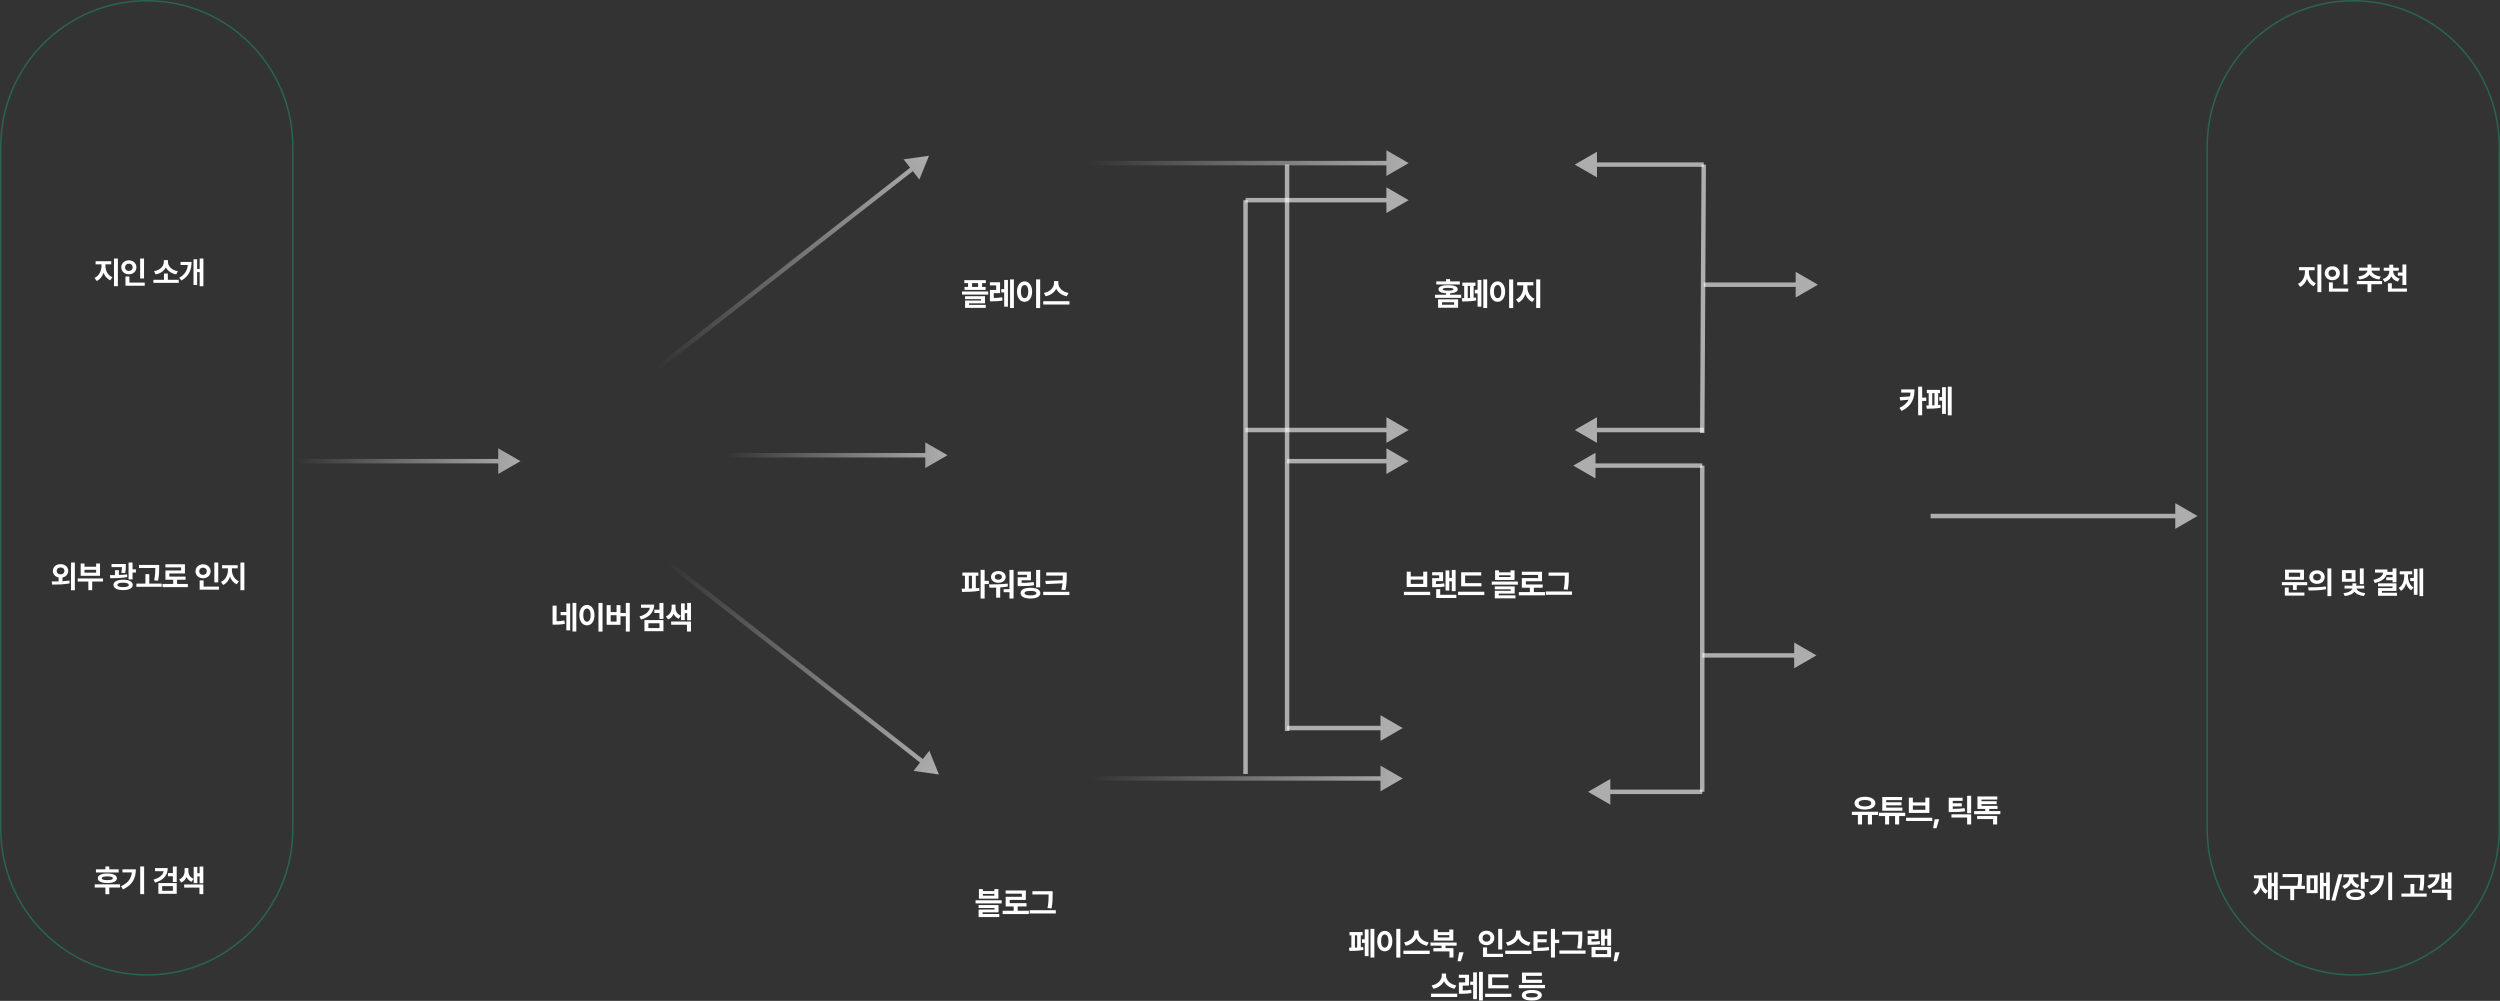 <svg width="1686" height="675" viewBox="0 0 1686 675" fill="none" xmlns="http://www.w3.org/2000/svg">
<rect x="0" y="0" width="1686" height="675" fill="#333333" stroke="none"/>
<path d="M1685.5 99C1685.5 44.6 1641.4 0.5 1587 0.5C1532.6 0.5 1488.5 44.6 1488.5 99V559C1488.5 613.4 1532.6 657.5 1587 657.5C1641.4 657.5 1685.5 613.4 1685.5 559V99Z" stroke="#28654E"/>
<path d="M375.366 408.444V418.979C377.14 418.948 378.775 418.82 380.591 418.427L380.953 420.7C378.574 421.21 376.492 421.295 374.007 421.295H372.648V408.444H375.366ZM388.663 406.597V425.925H386.114V406.597H388.663ZM384.521 406.958V425.075H381.951V414.901H378.085V412.714H381.951V406.958H384.521ZM406.342 406.597V425.967H403.603V406.597H406.342ZM395.85 407.956C398.76 407.956 400.926 410.632 400.926 414.838C400.926 419.086 398.76 421.741 395.85 421.741C392.876 421.741 390.71 419.086 390.731 414.838C390.71 410.632 392.876 407.956 395.85 407.956ZM395.85 410.399C394.342 410.399 393.344 411.97 393.344 414.838C393.344 417.726 394.342 419.277 395.85 419.277C397.316 419.277 398.314 417.726 398.314 414.838C398.314 411.97 397.316 410.399 395.85 410.399ZM424.723 406.597V425.967H422.047V415.602H418.458V421.379H409.133V408.083H411.831V412.777H415.803V408.083H418.458V413.415H422.047V406.597H424.723ZM411.831 419.213H415.803V414.901H411.831V419.213ZM441.159 407.722C441.159 412.777 437.973 416.282 432.302 417.854L431.24 415.751C435.403 414.625 437.803 412.501 438.27 409.889H432.28V407.722H441.159ZM447.424 406.618V417.429H444.727V413.415H441.286V411.206H444.727V406.618H447.424ZM447.424 418.194V425.691H434.617V418.194H447.424ZM437.272 420.317V423.567H444.748V420.317H437.272ZM455.568 409.953C455.568 412.098 456.63 414.2 459.2 415.22L457.734 417.301C456.109 416.643 454.973 415.454 454.293 413.988C453.571 415.666 452.36 417.057 450.555 417.811L449.111 415.708C451.829 414.54 452.934 412.14 452.934 409.953V407.722H455.568V409.953ZM465.996 406.618V418.321H463.426V413.521H461.812V418.215H459.285V406.915H461.812V411.312H463.426V406.618H465.996ZM465.996 419.171V425.925H463.299V421.337H452.636V419.171H465.996Z" fill="white"/>
<path d="M1291.14 262.599C1291.12 268.567 1289.67 273.537 1282.45 277.148L1280.96 275.109C1284.19 273.505 1286.11 271.711 1287.21 269.565L1281.49 270.096L1281.15 267.781L1288.04 267.356C1288.23 266.549 1288.37 265.679 1288.44 264.765H1282.17V262.599H1291.14ZM1296.3 260.751V268.164H1299.04V270.394H1296.3V280.037H1293.58V260.751H1296.3ZM1316.21 260.751V280.079H1313.6V260.751H1316.21ZM1312.3 261.133V279.166H1309.73V270.203H1307.86V267.781H1309.73V261.133H1312.3ZM1308.31 262.939V265.126H1307.08V273.155C1307.62 273.112 1308.14 273.059 1308.63 272.985L1308.82 274.939C1305.76 275.597 1301.81 275.661 1299.39 275.661L1299.09 273.431H1300.7V265.126H1299.45V262.939H1308.31ZM1303.1 273.389L1304.61 273.325V265.126H1303.1V273.389Z" fill="white"/>
<path d="M99 0.5C153.4 0.5 197.5 44.6 197.5 99V559C197.5 613.4 153.4 657.5 99 657.5C44.6 657.5 0.5 613.4 0.5 559V99C0.5 44.6 44.6 0.5 99 0.5Z" stroke="#28654E"/>
<path d="M1266.61 547.449V549.637H1262.46V556.03H1259.7V549.637H1255.75V556.03H1252.97V549.637H1248.91V547.449H1266.61ZM1257.71 537.339C1261.85 537.339 1264.76 539.06 1264.76 541.715C1264.76 544.327 1261.85 545.963 1257.71 545.963C1253.56 545.963 1250.68 544.327 1250.7 541.715C1250.68 539.06 1253.56 537.339 1257.71 537.339ZM1257.71 539.506C1255.11 539.506 1253.46 540.292 1253.48 541.715C1253.46 543.074 1255.11 543.839 1257.71 543.839C1260.32 543.839 1261.95 543.074 1261.95 541.715C1261.95 540.292 1260.32 539.506 1257.71 539.506ZM1284.86 548.129V550.338H1280.78V556.03H1278.04V550.338H1274.01V556.03H1271.31V550.338H1267.17V548.129H1284.86ZM1282.97 544.625V546.77H1269.4V537.488H1282.76V539.612H1272.05V541.035H1282.35V543.138H1272.05V544.625H1282.97ZM1303.13 551.485V553.694H1285.44V551.485H1303.13ZM1290.03 537.934V541.141H1298.46V537.934H1301.16V548.256H1287.31V537.934H1290.03ZM1290.03 546.133H1298.46V543.244H1290.03V546.133ZM1307.77 552.504L1305.95 558.558H1303.69L1304.76 552.504H1307.77ZM1329.35 549.191V556.03H1326.63V551.357H1316.05V549.191H1329.35ZM1329.35 536.702V548.426H1326.63V536.702H1329.35ZM1323.59 537.976V540.122H1316.94V541.736H1323.02V543.817H1316.94V545.495C1320.34 545.485 1322.5 545.389 1324.95 545.007L1325.23 547.131C1322.47 547.577 1320.02 547.641 1315.88 547.641H1314.22V537.976H1323.59ZM1349.04 546.961V549.085H1331.37V546.961H1338.85V545.538H1333.58V537.127H1346.98V539.23H1336.3V540.313H1346.54V542.309H1336.3V543.478H1347.15V545.538H1341.57V546.961H1349.04ZM1346.88 550.274V556.03H1344.14V552.398H1333.37V550.274H1346.88Z" fill="white"/>
<path d="M71.124 179.436C71.124 182.45 72.662 185.67 75.8 186.982L74.385 189.033C72.18 188.1 70.663 186.244 69.832 183.968C68.981 186.439 67.433 188.49 65.238 189.505L63.741 187.434C66.838 186.06 68.438 182.594 68.438 179.436V178.287H64.48V176.154H75.021V178.287H71.124V179.436ZM79.512 174.35V193.012H76.866V174.35H79.512ZM97.136 174.37V187.782H94.511V174.37H97.136ZM97.629 190.592V192.684H84.627V186.429H87.272V190.592H97.629ZM86.903 175.56C89.774 175.56 92.009 177.528 92.009 180.256C92.009 183.045 89.774 184.993 86.903 184.993C84.032 184.993 81.796 183.045 81.796 180.256C81.796 177.528 84.032 175.56 86.903 175.56ZM86.903 177.836C85.447 177.815 84.339 178.738 84.36 180.256C84.339 181.814 85.447 182.717 86.903 182.717C88.318 182.717 89.425 181.814 89.425 180.256C89.425 178.738 88.318 177.815 86.903 177.836ZM120.532 188.685V190.776H103.449V188.685H110.585V184.46H113.19V188.685H120.532ZM113.272 176.749C113.272 179.415 115.671 182.225 119.937 182.881L118.829 185.055C115.548 184.46 113.108 182.707 111.877 180.379C110.647 182.696 108.227 184.47 104.966 185.055L103.859 182.881C108.083 182.225 110.462 179.395 110.483 176.749V175.416H113.272V176.749ZM137.172 174.35V193.012H134.649V183.517H132.947V192.191H130.507V174.842H132.947V181.425H134.649V174.35H137.172ZM129.194 176.646C129.174 181.855 127.615 186.121 122.365 189.177L120.847 187.372C124.652 185.137 126.282 182.399 126.651 178.738H121.791V176.646H129.194Z" fill="white"/>
<path d="M40.841 380.457C43.794 380.457 46.009 382.344 46.009 385.03C46.009 387.307 44.419 389.009 42.133 389.48V391.982C43.712 391.9 45.301 391.757 46.808 391.552L47.014 393.438C42.871 394.218 38.441 394.259 35.181 394.259L34.873 392.146C36.247 392.146 37.847 392.136 39.528 392.085V389.46C37.252 388.999 35.652 387.296 35.652 385.03C35.652 382.344 37.888 380.457 40.841 380.457ZM40.841 382.692C39.364 382.692 38.236 383.533 38.257 385.03C38.236 386.486 39.364 387.368 40.841 387.368C42.338 387.368 43.445 386.486 43.466 385.03C43.445 383.533 42.317 382.692 40.841 382.692ZM50.479 379.35V398.053H47.875V379.35H50.479ZM69.478 390.116V392.167H62.177V398.012H59.593V392.167H52.395V390.116H69.478ZM56.989 380.067V382.221H64.823V380.067H67.448V388.312H54.405V380.067H56.989ZM56.989 386.22H64.823V384.271H56.989V386.22ZM84.855 380.375V381.585C84.834 382.795 84.834 384.456 84.403 386.486L81.84 386.302C82.137 384.733 82.209 383.513 82.23 382.467H75.216V380.375H84.855ZM80.179 384.538V387.758C82.045 387.696 83.942 387.573 85.695 387.368L85.839 389.193C81.963 389.87 77.697 389.973 74.334 389.973L74.108 387.881C75.175 387.871 76.344 387.871 77.574 387.84V384.538H80.179ZM89.387 379.35V383.943H91.663V386.117H89.387V390.731H86.7V379.35H89.387ZM83.029 390.957C87.028 390.957 89.51 392.29 89.51 394.423C89.51 396.679 87.028 397.971 83.029 397.971C79.03 397.971 76.528 396.679 76.528 394.423C76.528 392.29 79.03 390.957 83.029 390.957ZM83.029 392.967C80.568 392.967 79.194 393.479 79.194 394.423C79.194 395.489 80.568 395.94 83.029 395.94C85.47 395.94 86.823 395.489 86.823 394.423C86.823 393.479 85.47 392.967 83.029 392.967ZM107.36 380.97V382.733C107.36 385.071 107.36 387.696 106.601 391.654L103.976 391.388C104.684 387.86 104.714 385.235 104.735 383.041H93.743V380.97H107.36ZM109 393.603V395.735H91.979V393.603H98.07V387.184H100.674V393.603H109ZM126.686 393.787V395.94H109.603V393.787H116.802V390.978H111.572V384.702H122.134V382.651H111.552V380.56H124.718V386.753H114.197V388.845H125.148V390.978H119.406V393.787H126.686ZM147.17 379.37V392.782H144.545V379.37H147.17ZM147.662 395.592V397.684H134.66V391.429H137.305V395.592H147.662ZM136.936 380.56C139.807 380.56 142.043 382.528 142.043 385.256C142.043 388.045 139.807 389.993 136.936 389.993C134.065 389.993 131.83 388.045 131.83 385.256C131.83 382.528 134.065 380.56 136.936 380.56ZM136.936 382.836C135.48 382.815 134.373 383.738 134.393 385.256C134.373 386.814 135.48 387.717 136.936 387.717C138.351 387.717 139.459 386.814 139.459 385.256C139.459 383.738 138.351 382.815 136.936 382.836ZM156.406 384.436C156.406 387.45 157.944 390.67 161.082 391.982L159.667 394.033C157.463 393.1 155.945 391.244 155.114 388.968C154.263 391.439 152.715 393.49 150.521 394.505L149.024 392.434C152.12 391.06 153.72 387.594 153.72 384.436V383.287H149.762V381.154H160.303V383.287H156.406V384.436ZM164.794 379.35V398.012H162.149V379.35H164.794Z" fill="white"/>
<path d="M80.025 586.277V588.39H64.705V586.277H71.083V584.329H73.688V586.277H80.025ZM80.968 596.408V598.541H73.688V603.032H71.083V598.541H63.885V596.408H80.968ZM72.396 589.107C76.395 589.107 78.815 590.235 78.835 592.307C78.815 594.378 76.395 595.506 72.396 595.506C68.356 595.506 65.936 594.378 65.956 592.307C65.936 590.235 68.356 589.107 72.396 589.107ZM72.396 591.035C69.894 591.056 68.663 591.445 68.663 592.307C68.663 593.147 69.894 593.558 72.396 593.558C74.857 593.558 76.108 593.147 76.108 592.307C76.108 591.445 74.857 591.056 72.396 591.035ZM97.198 584.35V603.012H94.552V584.35H97.198ZM91.599 586.298C91.599 591.958 89.61 596.654 82.945 599.812L81.571 597.721C86.39 595.444 88.513 592.491 88.933 588.349H82.576V586.298H91.599ZM113.128 585.437C113.128 590.317 110.052 593.701 104.577 595.219L103.551 593.188C107.571 592.102 109.888 590.051 110.339 587.528H104.556V585.437H113.128ZM119.178 584.37V594.809H116.574V590.933H113.251V588.8H116.574V584.37H119.178ZM119.178 595.547V602.786H106.812V595.547H119.178ZM109.375 597.598V600.735H116.594V597.598H109.375ZM127.041 587.59C127.041 589.661 128.066 591.691 130.548 592.676L129.133 594.686C127.564 594.05 126.467 592.901 125.81 591.486C125.113 593.106 123.944 594.45 122.201 595.178L120.806 593.147C123.431 592.02 124.498 589.702 124.498 587.59V585.437H127.041V587.59ZM137.11 584.37V595.67H134.629V591.035H133.07V595.567H130.63V584.657H133.07V588.902H134.629V584.37H137.11ZM137.11 596.49V603.012H134.506V598.582H124.211V596.49H137.11Z" fill="white"/>
<path d="M664.852 188.938V190.956H662.325V193.505H664.725V195.522H650.473V193.505H652.852V190.956H650.345V188.938H664.852ZM666.424 196.542V198.666H648.795V196.542H666.424ZM664.279 199.77V204.549H653.51V205.611H664.788V207.608H650.855V202.701H661.602V201.724H650.834V199.77H664.279ZM655.57 193.505H659.606V190.956H655.57V193.505ZM674.44 190.34V197.668H670.192V200.96C672.071 200.939 673.856 200.854 675.863 200.471L676.096 202.68C673.569 203.148 671.402 203.19 668.96 203.211H667.6V195.522H671.827V192.485H667.579V190.34H674.44ZM683.764 188.407V207.735H681.194V188.407H683.764ZM679.75 188.768V206.801H677.222V197.2H675.247V195.013H677.222V188.768H679.75ZM701.486 188.407V207.778H698.746V188.407H701.486ZM690.994 189.767C693.904 189.767 696.07 192.443 696.07 196.648C696.07 200.896 693.904 203.551 690.994 203.551C688.02 203.551 685.854 200.896 685.875 196.648C685.854 192.443 688.02 189.767 690.994 189.767ZM690.994 192.209C689.486 192.209 688.488 193.781 688.488 196.648C688.488 199.537 689.486 201.087 690.994 201.087C692.459 201.087 693.458 199.537 693.458 196.648C693.458 193.781 692.459 192.209 690.994 192.209ZM713.729 190.956C713.729 193.781 716.235 196.818 720.61 197.561L719.421 199.813C716.055 199.144 713.548 197.254 712.306 194.758C711.021 197.232 708.514 199.133 705.169 199.813L704.001 197.561C708.291 196.797 710.819 193.76 710.84 190.956V189.554H713.729V190.956ZM721.248 203.126V205.356H703.555V203.126H721.248Z" fill="white"/>
<path d="M659.818 386.105V388.272H658.098V396.704C658.884 396.64 659.648 396.566 660.392 396.47L660.54 398.424C656.59 399.125 652.151 399.189 648.837 399.21L648.54 397.001L650.749 396.98V388.272H649.028V386.105H659.818ZM664.045 384.321V391.67H666.891V393.879H664.045V403.649H661.326V384.321H664.045ZM653.361 396.938L655.485 396.853V388.272H653.361V396.938ZM683.551 384.342V403.649H680.79V399.38H676.861V397.341H680.79V384.342H683.551ZM666.963 394.134C670.574 394.134 675.395 394.113 679.558 393.561L679.707 395.536C678.008 395.844 676.256 396.035 674.546 396.152V403.076H671.806V396.279C670.202 396.332 668.684 396.343 667.303 396.343L666.963 394.134ZM673.293 385.107C676.139 385.107 678.242 386.764 678.263 389.079C678.242 391.458 676.139 393.03 673.293 393.03C670.404 393.03 668.323 391.458 668.323 389.079C668.323 386.764 670.404 385.107 673.293 385.107ZM673.293 387.167C671.848 387.167 670.871 387.911 670.871 389.079C670.871 390.29 671.848 390.969 673.293 390.969C674.695 390.969 675.672 390.29 675.693 389.079C675.672 387.911 674.695 387.167 673.293 387.167ZM701.486 384.342V396.088H698.768V384.342H701.486ZM695.263 385.468V391.33H688.976V393.072C692.205 393.051 694.477 392.945 697.09 392.541L697.429 394.707C694.456 395.196 691.865 395.281 688.02 395.281H686.321V389.313H692.566V387.656H686.3V385.468H695.263ZM694.923 396.407C699.065 396.407 701.592 397.702 701.614 400.017C701.592 402.311 699.065 403.649 694.923 403.649C690.803 403.649 688.275 402.311 688.275 400.017C688.275 397.702 690.803 396.407 694.923 396.407ZM694.923 398.509C692.332 398.509 690.973 398.998 690.973 400.017C690.973 401.037 692.332 401.547 694.923 401.547C697.514 401.547 698.874 401.037 698.895 400.017C698.874 398.998 697.514 398.509 694.923 398.509ZM719.379 386.02V388.272C719.379 391.075 719.379 393.773 718.487 397.957L715.789 397.702C716.171 396.088 716.384 394.676 716.532 393.369L705.318 393.922L704.978 391.755L716.66 391.33C716.713 390.279 716.713 389.27 716.724 388.272V388.187H705.573V386.02H719.379ZM721.184 399.125V401.334H703.555V399.125H721.184Z" fill="white"/>
<path d="M662.849 599.577V600.937H670.602V599.577H673.299V606.077H660.173V599.577H662.849ZM662.849 604.059H670.602V602.891H662.849V604.059ZM675.55 607.139V609.241H657.922V607.139H675.55ZM673.405 610.388V615.273H662.637V616.42H673.915V618.459H659.982V613.383H670.729V612.364H659.961V610.388H673.405ZM693.868 614.211V616.442H676.175V614.211H683.63V611.302H678.214V604.802H689.152V602.678H678.193V600.512H691.829V606.926H680.933V609.093H692.275V611.302H686.327V614.211H693.868ZM709.891 601.043V603.358C709.891 606.013 709.891 608.647 709.19 612.64L706.45 612.406C707.172 608.689 707.172 605.928 707.193 603.358V603.209H696.255V601.043H709.891ZM712.057 613.829V616.059H694.428V613.829H712.057Z" fill="white"/>
<path d="M983.32 201.852V207.523H969.83V201.852H983.32ZM972.51 203.87V205.505H980.67V203.87H972.51ZM984.51 189.788V191.827H968.64V189.788H975.25V188.237H977.97V189.788H984.51ZM976.61 192.315C980.79 192.337 983.11 193.25 983.11 195.076C983.11 196.691 981.29 197.615 977.97 197.795V198.751H985.42V200.875H967.79V198.751H975.25V197.795C971.94 197.615 970.09 196.691 970.11 195.076C970.09 193.25 972.45 192.337 976.61 192.315ZM976.61 194.142C974.17 194.142 973 194.397 973 195.076C973 195.735 974.17 196.011 976.61 196.011C979.07 196.011 980.2 195.735 980.2 195.076C980.2 194.397 979.07 194.142 976.61 194.142ZM1002.96 188.407V207.735H1000.34V188.407H1002.96ZM999.05 188.789V206.822H996.48V197.859H994.61V195.438H996.48V188.789H999.05ZM995.05 190.595V192.783H993.82V200.811C994.36 200.769 994.88 200.716 995.37 200.641L995.56 202.595C992.51 203.254 988.55 203.317 986.13 203.317L985.84 201.087H987.45V192.783H986.2V190.595H995.05ZM989.85 201.045L991.36 200.981V192.783H989.85V201.045ZM1020.49 188.407V207.778H1017.75V188.407H1020.49ZM1009.99 189.767C1012.9 189.767 1015.07 192.443 1015.07 196.648C1015.07 200.896 1012.9 203.551 1009.99 203.551C1007.02 203.551 1004.85 200.896 1004.88 196.648C1004.85 192.443 1007.02 189.767 1009.99 189.767ZM1009.99 192.209C1008.49 192.209 1007.49 193.781 1007.49 196.648C1007.49 199.537 1008.49 201.087 1009.99 201.087C1011.46 201.087 1012.46 199.537 1012.46 196.648C1012.46 193.781 1011.46 192.209 1009.99 192.209ZM1030.05 193.675C1030.05 196.797 1031.65 200.131 1034.9 201.491L1033.43 203.615C1031.15 202.648 1029.57 200.726 1028.71 198.369C1027.83 200.928 1026.23 203.052 1023.96 204.103L1022.41 201.958C1025.61 200.535 1027.27 196.946 1027.27 193.675V192.485H1023.17V190.276H1034.09V192.485H1030.05V193.675ZM1038.74 188.407V207.735H1036V188.407H1038.74Z" fill="white"/>
<path d="M964.5 399.104V401.313H946.811V399.104H964.5ZM951.391 385.553V388.76H959.83V385.553H962.521V395.876H948.681V385.553H951.391ZM951.391 393.752H959.83V390.863H951.391V393.752ZM981.671 384.342V398.679H979.1V392.01H977.421V398.276H974.891V384.682H977.421V389.822H979.1V384.342H981.671ZM982.161 401.143V403.31H968.561V397.32H971.281V401.143H982.161ZM973.2 385.893V391.904H968.46V393.879C970.57 393.868 972.14 393.773 973.98 393.412L974.21 395.557C971.96 395.961 970.051 396.024 967.181 396.024H965.85V389.907H970.58V388.017H965.83V385.893H973.2ZM999.07 393.263V395.43H985.401V385.935H998.921V388.123H988.07V393.263H999.07ZM1001.01 399.062V401.292H983.311V399.062H1001.01ZM1010.96 384.64V385.999H1018.72V384.64H1021.41V391.139H1008.29V384.64H1010.96ZM1010.96 389.121H1018.72V387.953H1010.96V389.121ZM1023.66 392.201V394.304H1006.04V392.201H1023.66ZM1021.52 395.451V400.336H1010.75V401.483H1022.03V403.522H1008.1V398.446H1018.84V397.426H1008.08V395.451H1021.52ZM1041.98 399.274V401.504H1024.29V399.274H1031.74V396.364H1026.33V389.865H1037.27V387.741H1026.31V385.574H1039.94V391.989H1029.05V394.155H1040.39V396.364H1034.44V399.274H1041.98ZM1058.01 386.105V388.421C1058.01 391.075 1058.01 393.709 1057.3 397.702L1054.56 397.469C1055.29 393.752 1055.29 390.991 1055.31 388.421V388.272H1044.37V386.105H1058.01ZM1060.17 398.892V401.122H1042.54V398.892H1060.17Z" fill="white"/>
<path d="M926.87 626.415V645.743H924.25V626.415H926.87ZM922.96 626.797V644.83H920.39V635.867H918.52V633.445H920.39V626.797H922.96ZM918.96 628.603V630.79H917.73V638.819C918.27 638.776 918.79 638.723 919.28 638.649L919.47 640.603C916.42 641.262 912.46 641.325 910.04 641.325L909.75 639.095H911.36V630.79H910.11V628.603H918.96ZM913.76 639.053L915.27 638.989V630.79H913.76V639.053ZM944.4 626.415V645.786H941.66V626.415H944.4ZM933.9 627.774C936.81 627.774 938.98 630.451 938.98 634.656C938.98 638.904 936.81 641.559 933.9 641.559C930.93 641.559 928.76 638.904 928.79 634.656C928.76 630.451 930.93 627.774 933.9 627.774ZM933.9 630.217C932.4 630.217 931.4 631.789 931.4 634.656C931.4 637.545 932.4 639.095 933.9 639.095C935.37 639.095 936.37 637.545 936.37 634.656C936.37 631.789 935.37 630.217 933.9 630.217ZM956.64 628.964C956.64 631.789 959.15 634.826 963.52 635.569L962.33 637.821C958.96 637.152 956.46 635.261 955.22 632.766C953.93 635.24 951.42 637.141 948.08 637.821L946.91 635.569C951.2 634.805 953.73 631.767 953.75 628.964V627.562H956.64V628.964ZM964.16 641.134V643.364H946.47V641.134H964.16ZM982.35 635.633V637.757H974.85V639.435H980.2V645.743H977.5V641.601H966.67V639.435H972.17V637.757H964.72V635.633H982.35ZM969.65 626.882V628.645H977.4V626.882H980.1V634.359H966.97V626.882H969.65ZM969.65 632.235H977.4V630.642H969.65V632.235ZM987.05 642.217L985.22 648.271H982.97L984.03 642.217H987.05ZM1013.09 626.436V640.327H1010.38V626.436H1013.09ZM1013.6 643.237V645.403H1000.14V638.925H1002.88V643.237H1013.6ZM1002.5 627.668C1005.47 627.668 1007.78 629.707 1007.78 632.532C1007.78 635.421 1005.47 637.438 1002.5 637.438C999.52 637.438 997.21 635.421 997.21 632.532C997.21 629.707 999.52 627.668 1002.5 627.668ZM1002.5 630.026C1000.99 630.005 999.84 630.96 999.86 632.532C999.84 634.146 1000.99 635.081 1002.5 635.081C1003.96 635.081 1005.11 634.146 1005.11 632.532C1005.11 630.96 1003.96 630.005 1002.5 630.026ZM1025.34 628.964C1025.34 631.789 1027.84 634.826 1032.22 635.569L1031.03 637.821C1027.66 637.152 1025.16 635.261 1023.91 632.766C1022.63 635.24 1020.12 637.141 1016.78 637.821L1015.61 635.569C1019.9 634.805 1022.43 631.767 1022.45 628.964V627.562H1025.34V628.964ZM1032.86 641.134V643.364H1015.16V641.134H1032.86ZM1043.34 628.008V630.217H1036.92V633.403H1043.06V635.527H1036.92V639.18C1039.69 639.159 1041.94 639.042 1044.52 638.628L1044.78 640.816C1041.83 641.262 1039.19 641.346 1035.82 641.346H1034.18V628.008H1043.34ZM1048.67 626.415V633.743H1051.51V636.015H1048.67V645.743H1045.95V626.415H1048.67ZM1067.13 628.199V630.514C1067.13 633.169 1067.13 635.803 1066.43 639.796L1063.69 639.562C1064.41 635.845 1064.41 633.084 1064.43 630.514V630.366H1053.5V628.199H1067.13ZM1069.3 640.985V643.216H1051.67V640.985H1069.3ZM1086.53 626.436V637.821H1083.96V633.148H1082.28V637.672H1079.76V626.776H1082.28V630.982H1083.96V626.436H1086.53ZM1086.53 638.607V645.531H1073.34V638.607H1086.53ZM1076.04 640.752V643.364H1083.86V640.752H1076.04ZM1078.06 627.562V633.318H1073.32V635.06C1075.43 635.038 1077.01 634.953 1078.84 634.614L1079.08 636.737C1076.83 637.12 1074.91 637.162 1072.05 637.162H1070.71V631.3H1075.45V629.665H1070.69V627.562H1078.06ZM1092.25 642.217L1090.43 648.271H1088.18L1089.24 642.217H1092.25ZM975.23 657.964C975.23 660.789 977.74 663.826 982.12 664.569L980.93 666.821C977.56 666.152 975.05 664.261 973.81 661.766C972.53 664.24 970.02 666.141 966.67 666.821L965.51 664.569C969.8 663.805 972.32 660.767 972.35 657.964V656.562H975.23V657.964ZM982.75 670.134V672.364H965.06V670.134H982.75ZM990.71 657.348V664.675H986.46V667.968C988.34 667.946 990.12 667.861 992.13 667.479L992.36 669.688C989.83 670.155 987.67 670.198 985.23 670.219H983.87V662.53H988.09V659.493H983.84V657.348H990.71ZM1000.03 655.415V674.743H997.46V655.415H1000.03ZM996.02 655.776V673.809H993.49V664.208H991.51V662.021H993.49V655.776H996.02ZM1017.33 664.357V666.523H1003.65V657.029H1017.18V659.217H1006.32V664.357H1017.33ZM1019.26 670.155V672.386H1001.57V670.155H1019.26ZM1041.96 664.251V666.46H1024.29V664.251H1041.96ZM1039.94 660.746V662.891H1026.43V655.925H1039.84V658.112H1029.13V660.746H1039.94ZM1033.08 667.628C1037.27 667.628 1039.79 668.902 1039.82 671.175C1039.79 673.469 1037.27 674.743 1033.08 674.743C1028.86 674.743 1026.31 673.469 1026.31 671.175C1026.31 668.902 1028.86 667.628 1033.08 667.628ZM1033.08 669.688C1030.41 669.688 1029.05 670.198 1029.07 671.175C1029.05 672.194 1030.41 672.683 1033.08 672.683C1035.7 672.683 1037.08 672.194 1037.1 671.175C1037.08 670.198 1035.7 669.688 1033.08 669.688Z" fill="white"/>
<path d="M626.509 105.033L609.358 107.455L620.031 121.097L626.509 105.033ZM443 248.607L443.924 249.789L616.801 114.533L615.876 113.352L614.952 112.171L442.076 247.426L443 248.607Z" fill="url(#paint0_linear_112_359)" fill-opacity="0.6"/>
<path d="M633.218 522.32L616.067 519.898L626.74 506.257L633.218 522.32ZM449.709 378.746L450.633 377.565L623.51 512.82L622.585 514.002L621.661 515.183L448.785 379.927L449.709 378.746Z" fill="url(#paint1_linear_112_359)" fill-opacity="0.6"/>
<path d="M639 307L624 298.34V315.66L639 307ZM489 307V308.5H625.5V307V305.5H489V307Z" fill="url(#paint2_linear_112_359)" fill-opacity="0.6"/>
<path d="M1482 348L1467 339.34V356.66L1482 348ZM1302 348V349.5H1468.5V348V346.5H1302V348Z" fill="white" fill-opacity="0.6"/>
<path d="M1004 256V206" stroke="url(#paint3_linear_112_359)" stroke-opacity="0.6" stroke-width="3" stroke-miterlimit="1.556" stroke-linejoin="bevel"/>
<path d="M1004 462V412" stroke="url(#paint4_linear_112_359)" stroke-opacity="0.6" stroke-width="3" stroke-miterlimit="1.556" stroke-linejoin="bevel"/>
<path d="M950 110L935 101.34V118.66L950 110ZM734 110V111.5H936.5V110V108.5H734V110Z" fill="url(#paint5_linear_112_359)" fill-opacity="0.6"/>
<path d="M950 311L935 302.34V319.66L950 311ZM868 311V312.5H936.5V311V309.5H868V311Z" fill="white" fill-opacity="0.6"/>
<path d="M950 290L935 281.34V298.66L950 290ZM840 290V291.5H936.5V290V288.5H840V290Z" fill="white" fill-opacity="0.6"/>
<path d="M946 491L931 482.34V499.66L946 491ZM868 491V492.5H932.5V491V489.5H868V491Z" fill="white" fill-opacity="0.6"/>
<path d="M351 311L336 302.34V319.66L351 311ZM337.5 311V309.5H200V311V312.5H337.5V311Z" fill="url(#paint6_linear_112_359)" fill-opacity="0.6"/>
<path d="M1557.12 183.436C1557.12 186.45 1558.66 189.67 1561.8 190.982L1560.38 193.033C1558.18 192.1 1556.66 190.244 1555.83 187.968C1554.98 190.439 1553.43 192.49 1551.24 193.505L1549.74 191.434C1552.84 190.06 1554.44 186.594 1554.44 183.436V182.287H1550.48V180.154H1561.02V182.287H1557.12V183.436ZM1565.51 178.35V197.012H1562.87V178.35H1565.51ZM1583.14 178.37V191.782H1580.51V178.37H1583.14ZM1583.63 194.592V196.684H1570.63V190.429H1573.27V194.592H1583.63ZM1572.9 179.56C1575.77 179.56 1578.01 181.528 1578.01 184.256C1578.01 187.045 1575.77 188.993 1572.9 188.993C1570.03 188.993 1567.8 187.045 1567.8 184.256C1567.8 181.528 1570.03 179.56 1572.9 179.56ZM1572.9 181.836C1571.45 181.815 1570.34 182.738 1570.36 184.256C1570.34 185.814 1571.45 186.717 1572.9 186.717C1574.32 186.717 1575.43 185.814 1575.43 184.256C1575.43 182.738 1574.32 181.815 1572.9 181.836ZM1606.47 189.526V191.659H1599.23V197.032H1596.65V191.659H1589.45V189.526H1606.47ZM1604.91 180.503V182.554H1599.31C1599.61 184.194 1601.71 186.04 1605.57 186.471L1604.62 188.521C1601.47 188.163 1599.18 186.871 1597.96 185.158C1596.75 186.891 1594.44 188.163 1591.25 188.521L1590.31 186.471C1594.17 186.04 1596.29 184.205 1596.61 182.554H1590.99V180.503H1596.65V178.37H1599.23V180.503H1604.91ZM1613.94 182.738C1613.94 184.83 1615.32 186.983 1618.35 187.906L1617.1 189.937C1615.01 189.342 1613.53 188.06 1612.69 186.43C1611.86 188.193 1610.37 189.578 1608.22 190.244L1606.95 188.193C1609.99 187.291 1611.34 185.015 1611.34 182.738V182.595H1607.59V180.544H1611.34V178.473H1613.98V180.544H1617.72V182.595H1613.94V182.738ZM1622.8 178.37V192.213H1620.2V185.917H1617.1V183.805H1620.2V178.37H1622.8ZM1623.25 194.592V196.684H1610.42V191.023H1613.04V194.592H1623.25Z" fill="white"/>
<path d="M1555.98 392.578V394.649H1548.94V397.869H1546.36V394.649H1538.89V392.578H1555.98ZM1553.78 384.17V391.04H1541.03V384.17H1553.78ZM1543.59 386.2V389.01H1551.22V386.2H1543.59ZM1554.09 399.592V401.684H1540.9V396.249H1543.51V399.592H1554.09ZM1562.59 384.601C1565.54 384.58 1567.76 386.508 1567.76 389.174C1567.76 391.86 1565.54 393.768 1562.59 393.768C1559.64 393.768 1557.4 391.86 1557.4 389.174C1557.4 386.508 1559.64 384.58 1562.59 384.601ZM1562.59 386.856C1561.11 386.856 1559.99 387.718 1560.01 389.174C1559.99 390.65 1561.11 391.491 1562.59 391.491C1564.07 391.491 1565.19 390.65 1565.21 389.174C1565.19 387.718 1564.09 386.856 1562.59 386.856ZM1572.23 383.35V402.053H1569.62V383.35H1572.23ZM1556.62 396.105C1559.94 396.126 1564.56 396.064 1568.56 395.511L1568.76 397.397C1564.62 398.197 1560.19 398.238 1556.93 398.238L1556.62 396.105ZM1588.55 384.478V392.332H1579.42V384.478H1588.55ZM1582.01 386.508V390.281H1585.94V386.508H1582.01ZM1594.09 383.35V393.932H1591.48V383.35H1594.09ZM1594.41 394.957V396.905H1589.18C1589.47 398.177 1591.44 399.643 1595.13 400.002L1594.25 401.971C1591.14 401.684 1588.94 400.556 1587.81 399.079C1586.65 400.576 1584.44 401.673 1581.31 401.971L1580.41 400.002C1584.15 399.705 1586.12 398.208 1586.4 396.905H1581.17V394.957H1586.48V393.419H1589.1V394.957H1594.41ZM1616.15 383.35V392.742H1613.54V391.307H1609.28V389.317H1613.54V387.677H1609.48C1608.32 390.486 1605.66 392.281 1601.53 393.173L1600.64 391.04C1604.92 390.189 1606.9 388.425 1607.25 386.18H1601.69V384.067H1610.14C1610.14 384.631 1610.1 385.175 1610.02 385.688H1613.54V383.35H1616.15ZM1616.15 393.419V398.525H1606.39V399.756H1616.56V401.827H1603.76V396.598H1613.52V395.47H1603.74V393.419H1616.15ZM1634.18 383.35V402.012H1631.7V383.35H1634.18ZM1630.37 383.657V401.15H1627.91V391.86H1625.45V389.748H1627.91V383.657H1630.37ZM1623.95 388.354C1623.95 391.45 1624.91 394.588 1627.64 396.146L1626.1 398.074C1624.44 397.09 1623.34 395.418 1622.72 393.419C1622.07 395.593 1620.94 397.438 1619.23 398.484L1617.65 396.557C1620.4 394.875 1621.43 391.512 1621.43 388.354V387.349H1618.37V385.257H1626.78V387.349H1623.95V388.354Z" fill="white"/>
<path d="M1536.1 588.35V607.012H1533.6V597.66H1532.02V606.15H1529.54V600.798L1528.06 602.767C1526.33 601.854 1525.21 600.306 1524.55 598.378C1523.93 600.593 1522.82 602.387 1521.04 603.443L1519.42 601.434C1522.25 599.834 1523.22 596.532 1523.22 592.964V592.369H1520.06V590.277H1528.61V592.369H1525.76V592.964C1525.76 596.214 1526.73 599.311 1529.54 600.757V588.616H1532.02V595.527H1533.6V588.35H1536.1ZM1552.47 589.437V591.118C1552.47 592.861 1552.47 594.769 1552 597.373H1554.46V599.485H1547.18V607.032H1544.55V599.485H1537.44V597.373H1549.35C1549.83 594.963 1549.87 593.138 1549.87 591.528H1539.39V589.437H1552.47ZM1571.24 588.35V607.012H1568.74V597.599H1567.06V606.15H1564.58V588.616H1567.06V595.466H1568.74V588.35H1571.24ZM1563.02 590.277V602.315H1555.6V590.277H1563.02ZM1558.04 592.349V600.265H1560.58V592.349H1558.04ZM1579.74 589.58L1574.94 607.36H1572.34L1577.12 589.58H1579.74ZM1590.56 589.601V591.692H1586.85C1586.87 593.866 1588.17 595.968 1591.15 596.84L1589.9 598.891C1587.84 598.265 1586.42 597.014 1585.6 595.404C1584.76 597.291 1583.25 598.788 1581 599.526L1579.67 597.455C1582.77 596.481 1584.16 594.061 1584.2 591.692H1580.39V589.601H1590.56ZM1594.76 588.35V592.677H1597.28V594.81H1594.76V599.424H1592.14V588.35H1594.76ZM1588.65 599.793C1592.53 599.772 1594.95 601.105 1594.95 603.382C1594.95 605.658 1592.53 607.012 1588.65 607.012C1584.69 607.012 1582.25 605.658 1582.25 603.382C1582.25 601.105 1584.69 599.772 1588.65 599.793ZM1588.65 601.823C1586.19 601.823 1584.86 602.336 1584.88 603.382C1584.86 604.448 1586.19 604.981 1588.65 604.981C1591.07 604.981 1592.36 604.448 1592.36 603.382C1592.36 602.336 1591.07 601.823 1588.65 601.823ZM1613.27 588.35V607.012H1610.62V588.35H1613.27ZM1607.67 590.298C1607.67 595.958 1605.68 600.654 1599.02 603.812L1597.64 601.721C1602.46 599.444 1604.58 596.491 1605 592.349H1598.65V590.298H1607.67ZM1634.9 589.97V591.733C1634.9 594.071 1634.9 596.696 1634.14 600.654L1631.52 600.388C1632.22 596.86 1632.25 594.235 1632.28 592.041H1621.28V589.97H1634.9ZM1636.54 602.603V604.735H1619.52V602.603H1625.61V596.184H1628.21V602.603H1636.54ZM1653.18 588.37V599.301H1650.7V594.789H1649.02V599.219H1646.56V588.698H1649.02V592.656H1650.7V588.37H1653.18ZM1653.18 600.019V607.012H1650.58V602.131H1640.16V600.019H1653.18ZM1645.29 589.642C1645.29 594.338 1643.03 597.496 1638.17 599.424L1636.94 597.476C1640.46 596.184 1642.22 594.256 1642.62 591.733H1637.84V589.642H1645.29Z" fill="white"/>
<path d="M946 525L931 516.34V533.66L946 525ZM734 525V526.5H932.5V525V523.5H734V525Z" fill="url(#paint7_linear_112_359)" fill-opacity="0.6"/>
<path d="M1071 534L1086 542.66V525.34L1071 534ZM1084.5 534V535.5H1148V534V532.5H1084.5V534Z" fill="white" fill-opacity="0.6"/>
<path d="M1225 442L1210 450.66V433.34L1225 442ZM1211.5 442V443.5H1148V442V440.5H1211.5V442Z" fill="white" fill-opacity="0.6"/>
<path d="M1061 314L1076 322.66V305.34L1061 314ZM1074.5 314V315.5H1148V314V312.5H1074.5V314Z" fill="white" fill-opacity="0.6"/>
<path d="M840 522V135" stroke="white" stroke-opacity="0.6" stroke-width="3" stroke-miterlimit="1.556" stroke-linejoin="bevel"/>
<path d="M1148 534V314" stroke="white" stroke-opacity="0.6" stroke-width="3" stroke-miterlimit="1.556" stroke-linejoin="bevel"/>
<path d="M1226 192L1211 200.66V183.34L1226 192ZM1212.5 192V193.5H1149V192V190.5H1212.5V192Z" fill="white" fill-opacity="0.6"/>
<path d="M1062 111L1077 119.66V102.34L1062 111ZM1075.5 111V112.5H1149V111V109.5H1075.5V111Z" fill="white" fill-opacity="0.6"/>
<path d="M1062 290L1077 298.66V281.34L1062 290ZM1075.5 290V291.5H1149V290V288.5H1075.5V290Z" fill="white" fill-opacity="0.6"/>
<path d="M1148 292L1149 111.003" stroke="white" stroke-opacity="0.6" stroke-width="3" stroke-miterlimit="1.556" stroke-linejoin="bevel"/>
<path d="M868 493V111" stroke="white" stroke-opacity="0.6" stroke-width="3" stroke-miterlimit="1.556" stroke-linejoin="bevel"/>
<path d="M950 135L935 126.34V143.66L950 135ZM840 135V136.5H936.5V135V133.5H840V135Z" fill="white" fill-opacity="0.6"/>
<path d="M1299 397V292" stroke="url(#paint8_linear_112_359)" stroke-opacity="0.6" stroke-width="3" stroke-miterlimit="1.556" stroke-linejoin="bevel"/>
<path d="M1587 455V405" stroke="url(#paint9_linear_112_359)" stroke-opacity="0.6" stroke-width="3" stroke-miterlimit="1.556" stroke-linejoin="bevel"/>
<path d="M1587 254V204" stroke="url(#paint10_linear_112_359)" stroke-opacity="0.6" stroke-width="3" stroke-miterlimit="1.556" stroke-linejoin="bevel"/>
<defs>
<linearGradient id="paint0_linear_112_359" x1="443.308" y1="249.001" x2="626.817" y2="105.427" gradientUnits="userSpaceOnUse">
<stop stop-color="white" stop-opacity="0"/>
<stop offset="1" stop-color="white"/>
</linearGradient>
<linearGradient id="paint1_linear_112_359" x1="450.017" y1="378.352" x2="633.526" y2="521.926" gradientUnits="userSpaceOnUse">
<stop stop-color="white" stop-opacity="0"/>
<stop offset="1" stop-color="white"/>
</linearGradient>
<linearGradient id="paint2_linear_112_359" x1="489" y1="307.5" x2="639" y2="307.5" gradientUnits="userSpaceOnUse">
<stop stop-color="white" stop-opacity="0"/>
<stop offset="1" stop-color="white"/>
</linearGradient>
<linearGradient id="paint3_linear_112_359" x1="nan" y1="nan" x2="nan" y2="nan" gradientUnits="userSpaceOnUse">
<stop stop-color="white" stop-opacity="0"/>
<stop offset="0.5" stop-color="white"/>
<stop offset="1" stop-color="white" stop-opacity="0"/>
</linearGradient>
<linearGradient id="paint4_linear_112_359" x1="nan" y1="nan" x2="nan" y2="nan" gradientUnits="userSpaceOnUse">
<stop stop-color="white" stop-opacity="0"/>
<stop offset="0.5" stop-color="white"/>
<stop offset="1" stop-color="white" stop-opacity="0"/>
</linearGradient>
<linearGradient id="paint5_linear_112_359" x1="734" y1="110.5" x2="950" y2="110.5" gradientUnits="userSpaceOnUse">
<stop stop-color="white" stop-opacity="0"/>
<stop offset="1" stop-color="white"/>
</linearGradient>
<linearGradient id="paint6_linear_112_359" x1="351" y1="310.5" x2="200" y2="310.5" gradientUnits="userSpaceOnUse">
<stop stop-color="white"/>
<stop offset="1" stop-color="white" stop-opacity="0"/>
</linearGradient>
<linearGradient id="paint7_linear_112_359" x1="734" y1="525.5" x2="946" y2="525.5" gradientUnits="userSpaceOnUse">
<stop stop-color="white" stop-opacity="0"/>
<stop offset="1" stop-color="white"/>
</linearGradient>
<linearGradient id="paint8_linear_112_359" x1="nan" y1="nan" x2="nan" y2="nan" gradientUnits="userSpaceOnUse">
<stop stop-color="white" stop-opacity="0"/>
<stop offset="0.5" stop-color="white"/>
<stop offset="1" stop-color="white" stop-opacity="0"/>
</linearGradient>
<linearGradient id="paint9_linear_112_359" x1="nan" y1="nan" x2="nan" y2="nan" gradientUnits="userSpaceOnUse">
<stop stop-color="white" stop-opacity="0"/>
<stop offset="0.5" stop-color="white"/>
<stop offset="1" stop-color="white" stop-opacity="0"/>
</linearGradient>
<linearGradient id="paint10_linear_112_359" x1="nan" y1="nan" x2="nan" y2="nan" gradientUnits="userSpaceOnUse">
<stop stop-color="white" stop-opacity="0"/>
<stop offset="0.5" stop-color="white"/>
<stop offset="1" stop-color="white" stop-opacity="0"/>
</linearGradient>
</defs>
</svg>

